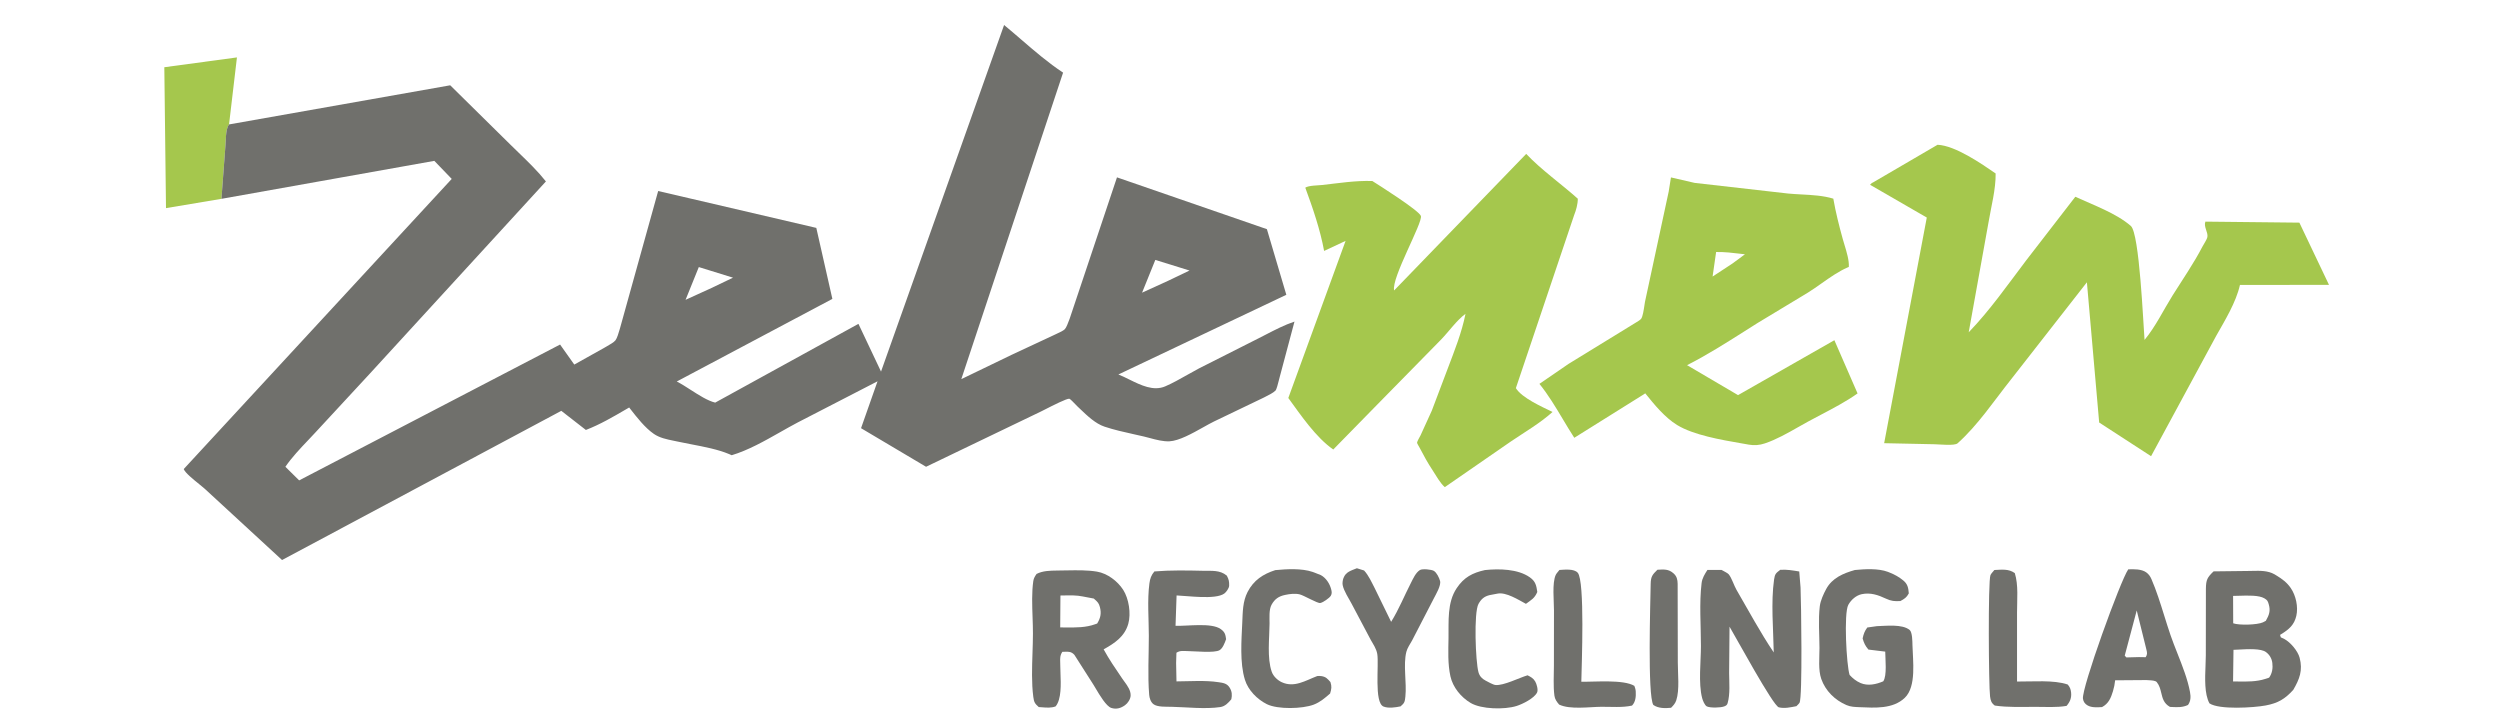 <svg width="300" height="87" viewBox="0 0 300 87" fill="none" xmlns="http://www.w3.org/2000/svg">
<path d="M198.893 68.368C199.663 68.331 200.226 68.262 200.835 68.814C201.22 69.16 201.309 69.552 201.318 70.064L201.337 79.484C201.334 80.838 201.566 82.786 201.151 84.043C201.027 84.418 200.798 84.657 200.53 84.933C199.828 85.007 198.995 85.014 198.4 84.595C197.687 83.423 198.049 72.243 198.082 70.064C198.096 69.18 198.296 68.95 198.893 68.368Z" fill="#70706C"/>
<path d="M187.133 68.396C187.761 68.357 188.881 68.225 189.329 68.731C190.198 69.714 189.799 79.8 189.759 81.808C191.333 81.839 194.815 81.513 196.123 82.303C196.208 82.535 196.272 82.714 196.288 82.963C196.328 83.578 196.268 84.242 195.842 84.671C194.678 84.931 193.371 84.806 192.176 84.815C190.71 84.825 188.409 85.177 187.092 84.547C186.812 84.215 186.589 83.919 186.53 83.479C186.376 82.325 186.471 81.049 186.469 79.879L186.477 73.256C186.481 72.127 186.237 69.99 186.684 68.996C186.77 68.805 187.003 68.571 187.133 68.396Z" fill="#70706C"/>
<path d="M239.325 68.401C240.198 68.363 241.023 68.233 241.777 68.772C242.228 70.229 242.042 71.969 242.044 73.494V81.785C243.83 81.803 246.471 81.566 248.127 82.143C248.385 82.442 248.49 82.706 248.531 83.095C248.602 83.747 248.401 84.223 247.988 84.707C246.778 84.915 245.459 84.823 244.229 84.823C242.621 84.822 240.967 84.902 239.375 84.668C238.957 84.354 238.875 84.084 238.806 83.565C238.646 82.386 238.55 69.661 238.86 69C238.95 68.808 239.19 68.575 239.325 68.401Z" fill="#70706C"/>
<path d="M162.828 68.189L163.69 68.459C164.249 69.066 164.596 69.878 164.977 70.606L166.936 74.62C167.852 73.151 168.525 71.478 169.318 69.935C169.581 69.424 169.885 68.718 170.39 68.405C170.68 68.225 171.773 68.332 172.062 68.505C172.409 68.715 172.701 69.332 172.805 69.706C172.957 70.248 172.309 71.319 172.057 71.815L169.443 76.87C169.216 77.275 168.879 77.764 168.765 78.213C168.365 79.782 168.819 81.919 168.647 83.575C168.581 84.213 168.552 84.355 168.068 84.764C167.464 84.891 166.622 85.022 166.03 84.789C164.865 84.33 165.496 79.752 165.271 78.471C165.159 77.835 164.799 77.332 164.489 76.784L162.177 72.419C161.826 71.756 161.266 70.934 161.121 70.213C161.071 69.966 161.125 69.612 161.214 69.372C161.498 68.611 162.133 68.476 162.828 68.189Z" fill="#70706C"/>
<path d="M178.192 68.408C179.865 68.233 182.151 68.261 183.587 69.284C184.269 69.768 184.363 70.256 184.476 71.036C184.156 71.801 183.751 71.99 183.112 72.461C182.218 71.981 180.719 71.022 179.697 71.235L178.75 71.415C178.1 71.572 177.745 71.889 177.421 72.466C176.838 73.503 177.067 79.419 177.417 80.668C177.548 81.135 177.837 81.447 178.267 81.671C178.537 81.812 179.168 82.171 179.451 82.2C180.421 82.3 182.313 81.33 183.308 81.035C183.703 81.238 183.993 81.381 184.227 81.779C184.399 82.07 184.603 82.779 184.454 83.091C184.117 83.793 182.706 84.494 181.978 84.721C180.559 85.165 177.775 85.126 176.473 84.352C175.323 83.669 174.339 82.476 174.049 81.153C173.721 79.656 173.798 78.072 173.822 76.549C173.852 74.565 173.643 72.316 174.8 70.584C175.679 69.268 176.694 68.743 178.192 68.408Z" fill="#70706C"/>
<path d="M153.035 68.415C154.412 68.282 156.195 68.184 157.508 68.628L157.767 68.723L158.505 69.017C159.12 69.348 159.558 70.03 159.735 70.693C159.814 70.983 159.856 71.232 159.694 71.496C159.518 71.78 158.745 72.309 158.428 72.363C158.097 72.419 156.466 71.447 155.965 71.325C155.409 71.189 154.765 71.274 154.209 71.392C153.454 71.551 152.974 71.872 152.59 72.563C152.255 73.165 152.351 74.157 152.347 74.827C152.335 76.581 152.027 78.967 152.612 80.622C152.799 81.15 153.308 81.634 153.808 81.864C155.317 82.558 156.663 81.661 158.071 81.126C158.255 81.116 158.343 81.104 158.54 81.13C159.112 81.207 159.301 81.45 159.654 81.849C159.83 82.4 159.777 82.672 159.613 83.222C159.008 83.75 158.411 84.263 157.651 84.554C156.293 85.073 153.316 85.147 152.018 84.498C150.863 83.92 149.777 82.825 149.39 81.572C148.754 79.517 148.98 76.81 149.074 74.671C149.129 73.426 149.125 72.17 149.71 71.037C150.442 69.622 151.56 68.892 153.035 68.415Z" fill="#70706C"/>
<path d="M138.528 68.573C140.453 68.411 142.437 68.449 144.368 68.494C145.399 68.518 146.376 68.378 147.215 69.073C147.455 69.525 147.513 69.773 147.498 70.287C147.49 70.577 147.15 71.063 146.906 71.233C145.829 71.986 142.527 71.499 141.19 71.453L141.064 75.096C142.469 75.152 145.378 74.684 146.501 75.498C146.989 75.853 147.052 76.132 147.132 76.7C146.984 77.105 146.748 77.777 146.357 78.016C145.747 78.388 143.399 78.139 142.639 78.136C142.093 78.134 141.628 78.02 141.172 78.33L141.134 79.549L141.178 81.767C142.816 81.76 144.596 81.618 146.215 81.862C146.768 81.946 147.241 82 147.558 82.517C147.841 82.975 147.87 83.399 147.76 83.908C147.413 84.331 147.013 84.76 146.443 84.847C144.648 85.119 142.392 84.857 140.559 84.814C139.975 84.8 138.874 84.869 138.403 84.492C138.081 84.234 137.936 83.778 137.902 83.377C137.711 81.077 137.863 78.62 137.86 76.304C137.857 74.262 137.663 72.016 137.929 70.007C138.006 69.429 138.151 69.015 138.528 68.573Z" fill="#70706C"/>
<path d="M222.583 68.401C223.783 68.284 225.397 68.191 226.538 68.62L226.763 68.711C227.366 68.948 227.88 69.236 228.386 69.649C228.924 70.088 229.004 70.546 229.056 71.208C228.786 71.711 228.529 71.862 228.05 72.124C227.352 72.17 226.935 72.131 226.299 71.831C225.373 71.395 224.453 71.082 223.416 71.299C222.731 71.443 222.128 71.98 221.796 72.584C221.241 73.592 221.576 79.826 221.951 80.99C222.331 81.407 222.75 81.743 223.275 81.968C224.149 82.342 225.156 82.121 225.99 81.758C226.461 81.09 226.233 79.062 226.228 78.194L224.212 77.949C223.829 77.501 223.677 77.178 223.516 76.614C223.632 76.075 223.746 75.747 224.074 75.301L225.224 75.139C226.303 75.112 228.276 74.86 229.16 75.599C229.487 75.871 229.487 77.009 229.496 77.436C229.536 79.248 229.996 82.372 228.577 83.734C227.153 85.101 224.969 84.94 223.159 84.862C222.595 84.837 222.095 84.834 221.568 84.606C220.187 84.011 219.057 82.906 218.553 81.474C218.171 80.388 218.341 78.914 218.338 77.76C218.334 76.146 218.181 74.34 218.376 72.744C218.458 72.07 218.821 71.277 219.141 70.687C219.865 69.348 221.195 68.799 222.583 68.401Z" fill="#70706C"/>
<path fill-rule="evenodd" clip-rule="evenodd" d="M257.549 68.684C256.974 68.274 256.072 68.298 255.391 68.321C254.458 69.65 249.768 82.603 249.955 83.852C250.01 84.222 250.202 84.48 250.529 84.661C251 84.923 251.635 84.885 252.163 84.854C252.191 84.852 252.218 84.851 252.245 84.849C253.023 84.434 253.303 83.776 253.553 82.954C253.688 82.513 253.77 82.094 253.817 81.636L257.551 81.608C257.622 81.615 257.712 81.619 257.813 81.624C258.172 81.64 258.659 81.663 258.815 81.858C259.138 82.261 259.247 82.718 259.355 83.166C259.507 83.8 259.654 84.415 260.397 84.829C260.485 84.833 260.572 84.837 260.658 84.841C261.325 84.871 261.919 84.899 262.559 84.596C262.901 84.12 262.905 83.61 262.798 83.029C262.52 81.518 261.895 79.935 261.288 78.398C260.995 77.655 260.706 76.923 260.462 76.215C260.202 75.456 259.959 74.677 259.714 73.894C259.248 72.4 258.779 70.893 258.174 69.494C258.031 69.163 257.844 68.895 257.549 68.684ZM257.521 77.753L256.407 73.254L254.968 78.675L255.165 78.891L256.667 78.851L257.482 78.864C257.708 78.521 257.654 78.299 257.57 77.959C257.554 77.895 257.537 77.827 257.521 77.753Z" fill="#70706C"/>
<path d="M26.576 23.86L19.919 24.976L19.719 8.068L28.433 6.889L27.485 14.932C27.056 15.559 27.12 16.717 27.055 17.47L26.576 23.86Z" fill="#A5C74D"/>
<path d="M204.893 68.389L206.593 68.395C206.801 68.523 207.313 68.751 207.451 68.922C207.813 69.371 208.077 70.261 208.385 70.791C209.839 73.288 211.238 75.902 212.849 78.294C212.801 75.499 212.499 72.301 212.888 69.545C212.985 68.86 213.114 68.777 213.629 68.379C214.412 68.317 215.141 68.455 215.91 68.578L216.066 70.504C216.14 72.153 216.316 83.746 215.941 84.336C215.843 84.491 215.693 84.607 215.57 84.742C214.896 84.87 214.14 85.051 213.458 84.879C212.768 84.704 208.325 76.508 207.544 75.202L207.495 80.752C207.503 81.896 207.634 83.273 207.314 84.382C207.248 84.611 207.116 84.689 206.897 84.771C206.468 84.934 205.246 84.964 204.829 84.773C204.565 84.651 204.33 84.048 204.257 83.768C203.789 81.968 204.113 79.391 204.113 77.517C204.114 75.083 203.896 72.372 204.194 69.957C204.268 69.366 204.579 68.88 204.893 68.389Z" fill="#70706C"/>
<path fill-rule="evenodd" clip-rule="evenodd" d="M128.081 68.446C127.815 68.45 127.552 68.455 127.294 68.457C127.142 68.461 126.987 68.463 126.831 68.465C125.998 68.477 125.135 68.489 124.391 68.87C124.204 69.137 124.045 69.386 123.997 69.716C123.802 71.056 123.856 72.591 123.908 74.065C123.931 74.734 123.954 75.391 123.953 76.012C123.952 76.766 123.926 77.552 123.9 78.348C123.84 80.126 123.779 81.958 123.995 83.619C124.078 84.26 124.176 84.426 124.649 84.847C124.773 84.853 124.902 84.864 125.033 84.874C125.586 84.919 126.18 84.966 126.677 84.764C127.38 83.911 127.31 82.109 127.257 80.749C127.244 80.411 127.232 80.101 127.233 79.839C127.234 79.708 127.23 79.586 127.225 79.469C127.21 79.015 127.197 78.646 127.48 78.221C127.579 78.22 127.673 78.216 127.763 78.212C128.216 78.193 128.563 78.178 128.929 78.586L131.221 82.179C131.291 82.29 131.378 82.437 131.478 82.606C131.964 83.427 132.757 84.765 133.359 84.953C133.973 85.144 134.499 84.983 135 84.626C135.338 84.385 135.658 83.899 135.676 83.476C135.702 82.852 135.299 82.301 134.928 81.792C134.845 81.679 134.764 81.568 134.69 81.459C134.66 81.415 134.63 81.372 134.601 81.329C133.836 80.21 133.087 79.112 132.436 77.919C133.757 77.191 134.966 76.386 135.397 74.841C135.737 73.627 135.462 71.837 134.786 70.785C134.109 69.731 132.887 68.809 131.644 68.597C130.518 68.406 129.268 68.426 128.081 68.446ZM127.708 71.454C127.555 71.457 127.403 71.46 127.252 71.461L127.225 75.29C127.447 75.289 127.67 75.291 127.894 75.294C129.092 75.306 130.303 75.318 131.434 74.903L131.661 74.823C132.053 74.169 132.189 73.641 131.99 72.853C131.869 72.381 131.692 72.221 131.392 71.951C131.349 71.912 131.304 71.871 131.256 71.827L129.923 71.574C129.205 71.424 128.448 71.439 127.708 71.454Z" fill="#70706C"/>
<path fill-rule="evenodd" clip-rule="evenodd" d="M265.629 68.565L269.783 68.516C269.952 68.515 270.124 68.511 270.298 68.507C271.201 68.486 272.143 68.464 272.938 68.915L273.18 69.063C273.872 69.483 274.435 69.897 274.896 70.573C275.513 71.477 275.802 72.825 275.56 73.897C275.312 74.99 274.671 75.528 273.753 76.096L273.607 76.185L273.695 76.479L274.124 76.681C274.863 77.081 275.742 78.119 275.955 78.93C276.355 80.448 275.946 81.49 275.19 82.787C274.19 83.883 273.369 84.375 271.882 84.656C270.483 84.92 266.287 85.193 265.134 84.401C264.523 83.28 264.6 81.412 264.663 79.865C264.681 79.429 264.698 79.018 264.698 78.657L264.708 70.635C264.725 69.556 264.881 69.288 265.629 68.565ZM267.971 71.509C268.176 71.51 268.425 71.501 268.699 71.492C269.719 71.458 271.077 71.413 271.723 71.798C272.09 72.017 272.136 72.124 272.249 72.514C272.482 73.312 272.294 73.802 271.899 74.501L271.552 74.682C270.844 74.995 268.709 75.05 267.984 74.796L267.971 71.509ZM268.675 77.949C268.423 77.963 268.199 77.975 268.019 77.979L267.967 81.774C268.163 81.775 268.36 81.777 268.557 81.78C269.667 81.796 270.789 81.811 271.848 81.466L272.128 81.378L272.293 81.317C272.665 80.809 272.759 80.174 272.68 79.552C272.613 79.018 272.347 78.565 271.912 78.246C271.31 77.803 269.748 77.889 268.675 77.949Z" fill="#70706C"/>
<path fill-rule="evenodd" clip-rule="evenodd" d="M200.514 21.289L200.245 22.983L197.396 36.231C197.378 36.332 197.357 36.47 197.334 36.627C197.252 37.177 197.136 37.961 196.944 38.245C196.845 38.392 196.43 38.638 196.108 38.829C195.973 38.909 195.855 38.979 195.782 39.029L188.236 43.66L184.73 46.063C185.798 47.382 186.676 48.851 187.551 50.317C187.998 51.064 188.444 51.81 188.914 52.535L197.261 47.316L197.429 47.199C198.494 48.526 199.794 50.118 201.265 51.01C203.235 52.207 206.51 52.775 208.955 53.198C209.177 53.236 209.391 53.274 209.597 53.31L209.852 53.357C210.52 53.473 211.139 53.424 211.786 53.207C213.156 52.748 214.492 51.988 215.788 51.251C216.189 51.023 216.587 50.797 216.98 50.583C217.485 50.308 217.996 50.039 218.508 49.771C220.013 48.98 221.527 48.185 222.907 47.212L220.125 40.825L208.565 47.415L202.448 43.82C204.847 42.603 207.118 41.162 209.389 39.722C209.899 39.398 210.409 39.074 210.921 38.753L216.955 35.111C217.49 34.778 218.029 34.398 218.575 34.013C219.591 33.296 220.627 32.566 221.695 32.101L221.859 32.034C221.911 31.261 221.599 30.237 221.334 29.366C221.26 29.124 221.19 28.894 221.132 28.684C220.688 27.07 220.285 25.492 219.998 23.839C218.799 23.473 217.471 23.402 216.171 23.332C215.63 23.303 215.094 23.274 214.574 23.224L203.359 21.947L200.514 21.289ZM208.963 30.464C207.956 30.343 206.951 30.223 205.934 30.241L205.511 33.185L207.888 31.626L209.393 30.515C209.249 30.498 209.106 30.481 208.963 30.464Z" fill="#A5C74D"/>
<path d="M183.145 18.467C184.947 20.381 187.354 22.069 189.336 23.845C189.342 24.476 189.132 25.227 188.897 25.813L181.904 46.576C182.639 47.762 185.036 48.813 186.304 49.435C184.812 50.786 182.967 51.848 181.301 52.98L173.377 58.456C172.797 57.955 172.342 57.083 171.919 56.444C171.33 55.556 170.829 54.642 170.338 53.698C170.302 53.63 170.044 53.199 170.045 53.133C170.051 52.948 170.378 52.43 170.469 52.236L171.82 49.272L173.724 44.239C174.551 42.044 175.394 39.971 175.861 37.66C174.824 38.406 173.847 39.801 172.939 40.738L164.897 48.931L159.991 53.941C157.901 52.489 156.087 49.803 154.598 47.759L161.471 28.904L158.893 30.112C158.427 27.565 157.53 24.951 156.634 22.519C157.059 22.244 158.15 22.257 158.678 22.198C160.693 21.973 162.642 21.656 164.68 21.722C165.467 22.217 170.243 25.235 170.503 25.907C170.789 26.645 166.937 33.369 167.295 34.855L183.145 18.467Z" fill="#A5C74D"/>
<path d="M232.505 17.373C234.646 17.47 237.771 19.643 239.477 20.816C239.502 22.727 238.934 24.803 238.619 26.698L236.245 39.875C238.8 37.229 240.907 34.191 243.124 31.268L249.039 23.612C251.169 24.594 253.947 25.586 255.701 27.115C256.742 28.022 257.188 38.881 257.345 40.791C258.686 39.167 259.603 37.222 260.716 35.443C261.923 33.512 263.239 31.626 264.287 29.605C264.446 29.298 264.826 28.756 264.887 28.435C264.99 27.883 264.406 27.181 264.649 26.595L275.926 26.717L279.48 34.184L268.795 34.193C268.316 36.307 266.985 38.456 265.928 40.331L258.128 54.744L251.901 50.703L250.428 33.874L241.322 45.531C239.281 48.095 237.359 51.005 234.911 53.196C234.546 53.522 232.729 53.319 232.139 53.31L226.099 53.183L231.214 26.106L224.406 22.172C224.679 21.904 224.546 21.992 224.862 21.836L232.505 17.373Z" fill="#A5C74D"/>
<path fill-rule="evenodd" clip-rule="evenodd" d="M27.482 14.932L54.026 10.235L61.238 17.346C61.577 17.683 61.924 18.018 62.272 18.354L62.272 18.355L62.272 18.355C63.402 19.447 64.546 20.554 65.509 21.773L44.346 44.873L37.854 51.889C37.569 52.199 37.275 52.508 36.98 52.819L36.98 52.819C36.012 53.838 35.026 54.876 34.246 56.014L35.898 57.646L67.209 41.344L68.914 43.748L72.502 41.742C72.57 41.701 72.658 41.651 72.757 41.594C73.138 41.377 73.678 41.07 73.853 40.842C74.053 40.583 74.24 39.938 74.363 39.516C74.383 39.446 74.402 39.383 74.418 39.328L78.98 22.921L97.957 27.348L99.884 35.868L81.212 45.781C81.73 46.04 82.298 46.406 82.882 46.782C83.875 47.42 84.914 48.089 85.823 48.314L103.013 38.862L105.723 44.59L120.491 3C121.163 3.554 121.834 4.132 122.508 4.713L122.508 4.713C124.146 6.125 125.807 7.556 127.571 8.715L115.357 45.496L121.383 42.585L126.444 40.222C126.535 40.175 126.656 40.12 126.789 40.059C127.147 39.895 127.594 39.69 127.778 39.504C127.957 39.325 128.178 38.727 128.315 38.359C128.342 38.285 128.366 38.221 128.385 38.171L134.037 21.283L152.028 27.5L154.359 35.375L134.206 44.937C134.627 45.102 135.064 45.317 135.511 45.538C136.914 46.229 138.419 46.971 139.831 46.361C140.72 45.976 141.597 45.48 142.466 44.989L142.466 44.989C142.938 44.722 143.407 44.457 143.875 44.211L151.049 40.587C151.331 40.445 151.614 40.299 151.898 40.152L151.9 40.151L151.9 40.151C153.019 39.573 154.154 38.986 155.338 38.59L153.552 45.291C153.532 45.361 153.503 45.476 153.469 45.614L153.469 45.615L153.469 45.615C153.358 46.058 153.19 46.732 153.053 46.875C152.803 47.132 152.238 47.415 151.827 47.621C151.777 47.646 151.729 47.669 151.685 47.692C151.65 47.709 151.618 47.726 151.587 47.742L145.666 50.585C145.297 50.765 144.865 51.007 144.4 51.267C143.075 52.009 141.483 52.9 140.34 52.956C139.571 52.993 138.765 52.777 137.993 52.569C137.744 52.502 137.498 52.437 137.259 52.38C136.867 52.288 136.471 52.2 136.073 52.112L136.072 52.112C134.885 51.847 133.685 51.581 132.543 51.199C131.46 50.837 130.489 49.911 129.639 49.098L129.639 49.098L129.639 49.098C129.525 48.989 129.413 48.882 129.303 48.779C129.268 48.746 129.196 48.672 129.106 48.578L129.106 48.578C128.843 48.304 128.425 47.87 128.325 47.849C128.044 47.79 126.336 48.66 125.414 49.129C125.192 49.242 125.015 49.332 124.916 49.38L111.127 56.013L103.324 51.382L105.304 45.755L95.726 50.695C95.035 51.059 94.334 51.455 93.626 51.857L93.626 51.857C91.737 52.926 89.79 54.03 87.804 54.627L87.496 54.491C86.166 53.931 84.508 53.614 82.952 53.316L82.952 53.316C82.384 53.208 81.83 53.102 81.31 52.987C81.15 52.952 80.988 52.919 80.825 52.886C79.998 52.717 79.152 52.544 78.454 52.062C77.397 51.334 76.422 50.082 75.616 49.047L75.501 48.899C75.37 48.975 75.24 49.051 75.109 49.127C73.552 50.035 71.992 50.946 70.306 51.595L67.356 49.3L33.847 67.203L24.568 58.653C24.417 58.514 24.178 58.322 23.907 58.102L23.907 58.102C23.179 57.514 22.212 56.733 22.047 56.287L54.207 21.469L52.119 19.303L26.574 23.86L27.053 17.47C27.067 17.304 27.075 17.119 27.083 16.924C27.113 16.233 27.148 15.421 27.482 14.932ZM138.638 31.19L142.744 32.463L140.153 33.704L137.048 35.121L138.638 31.19ZM87.963 33.321L83.857 32.048L82.267 35.979L85.372 34.562L87.963 33.321Z" fill="#70706C"/>
</svg>

